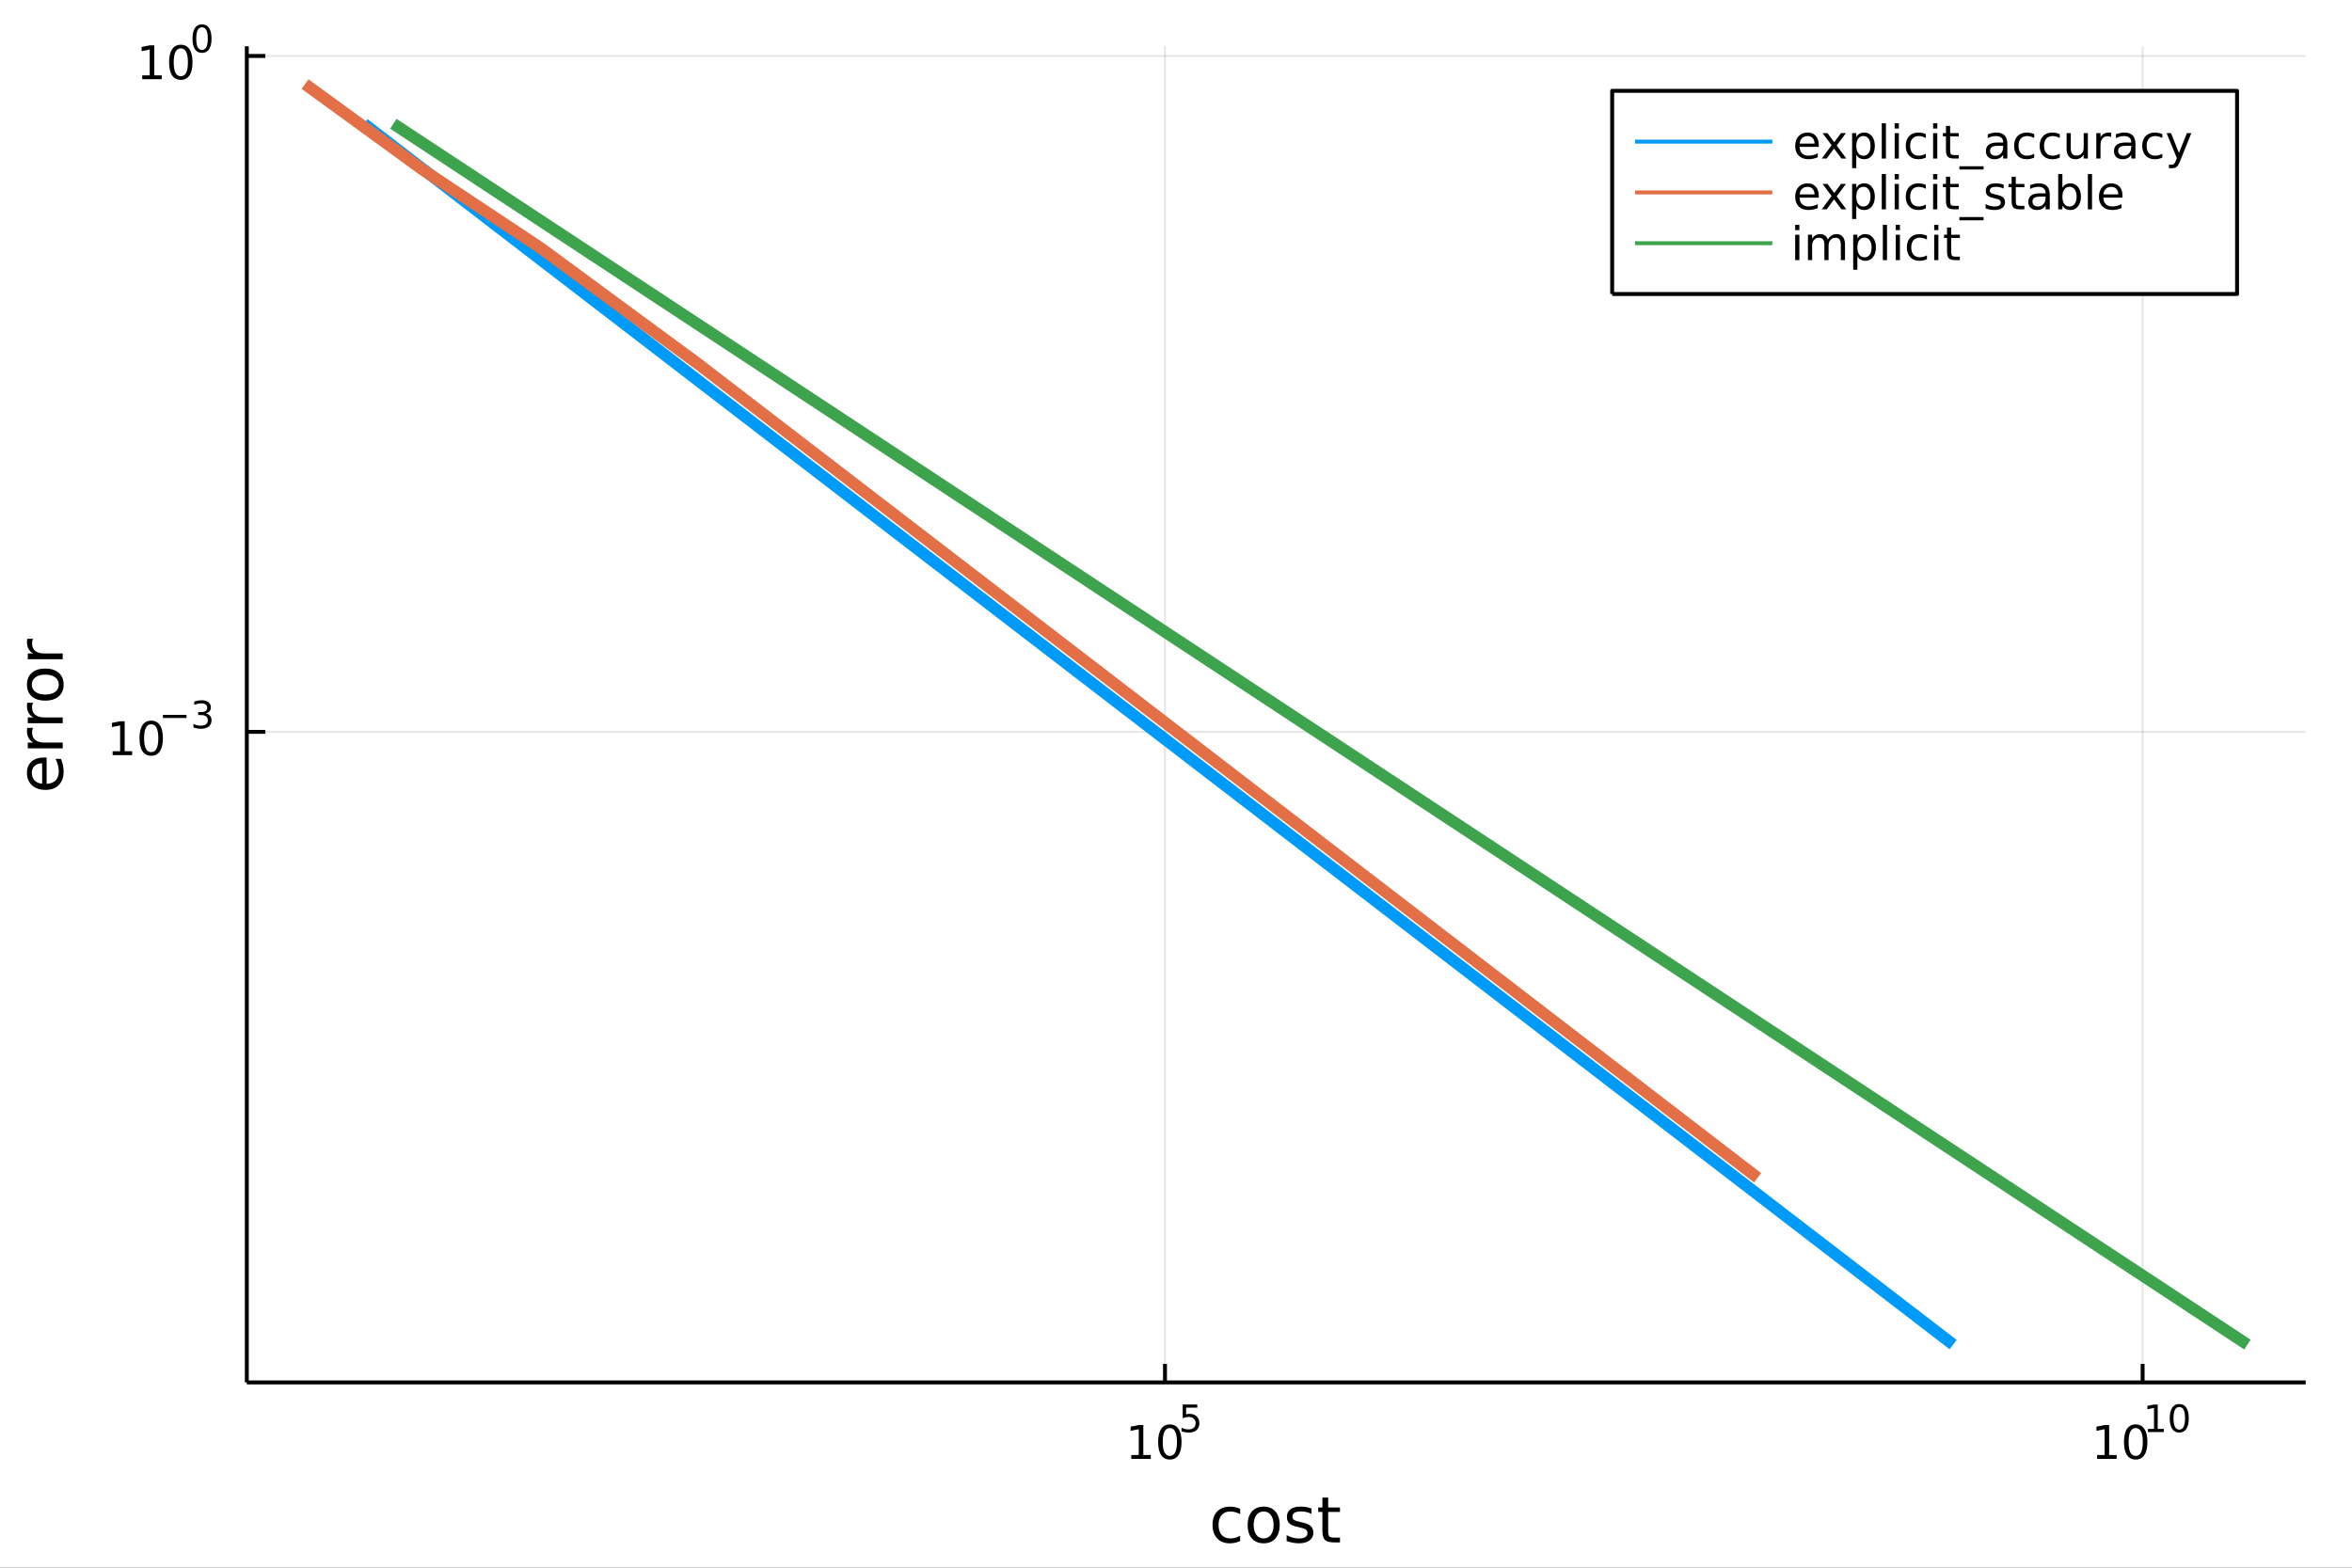 <?xml version="1.0" encoding="utf-8"?>
<svg xmlns="http://www.w3.org/2000/svg" xmlns:xlink="http://www.w3.org/1999/xlink" width="600" height="400" viewBox="0 0 2400 1600">
<rect x="0" y="0" width="2400" height="1600" fill="#333333" stroke="none"/>
<defs>
  <clipPath id="clip780">
    <rect x="0" y="0" width="2400" height="1600"/>
  </clipPath>
</defs>
<path clip-path="url(#clip780)" d="
M0 1600 L2400 1600 L2400 0 L0 0  Z
  " fill="#ffffff" fill-rule="evenodd" fill-opacity="1"/>
<defs>
  <clipPath id="clip781">
    <rect x="480" y="0" width="1681" height="1600"/>
  </clipPath>
</defs>
<path clip-path="url(#clip780)" d="
M251.842 1410.9 L2352.76 1410.9 L2352.76 47.244 L251.842 47.244  Z
  " fill="#ffffff" fill-rule="evenodd" fill-opacity="1"/>
<defs>
  <clipPath id="clip782">
    <rect x="251" y="47" width="2102" height="1365"/>
  </clipPath>
</defs>
<polyline clip-path="url(#clip782)" style="stroke:#000000; stroke-linecap:butt; stroke-linejoin:round; stroke-width:2; stroke-opacity:0.1; fill:none" points="
  1188.76,1410.9 1188.76,47.244 
  "/>
<polyline clip-path="url(#clip782)" style="stroke:#000000; stroke-linecap:butt; stroke-linejoin:round; stroke-width:2; stroke-opacity:0.1; fill:none" points="
  2186.35,1410.9 2186.35,47.244 
  "/>
<polyline clip-path="url(#clip780)" style="stroke:#000000; stroke-linecap:butt; stroke-linejoin:round; stroke-width:4; stroke-opacity:1; fill:none" points="
  251.842,1410.9 2352.76,1410.9 
  "/>
<polyline clip-path="url(#clip780)" style="stroke:#000000; stroke-linecap:butt; stroke-linejoin:round; stroke-width:4; stroke-opacity:1; fill:none" points="
  1188.76,1410.9 1188.76,1392 
  "/>
<polyline clip-path="url(#clip780)" style="stroke:#000000; stroke-linecap:butt; stroke-linejoin:round; stroke-width:4; stroke-opacity:1; fill:none" points="
  2186.35,1410.9 2186.35,1392 
  "/>
<path clip-path="url(#clip780)" d="M1154.37 1485.02 L1162.01 1485.02 L1162.01 1458.66 L1153.7 1460.32 L1153.7 1456.06 L1161.96 1454.4 L1166.64 1454.4 L1166.64 1485.02 L1174.27 1485.02 L1174.27 1488.96 L1154.37 1488.96 L1154.37 1485.02 Z" fill="#000000" fill-rule="evenodd" fill-opacity="1" /><path clip-path="url(#clip780)" d="M1193.72 1457.48 Q1190.11 1457.48 1188.28 1461.04 Q1186.47 1464.58 1186.47 1471.71 Q1186.47 1478.82 1188.28 1482.38 Q1190.11 1485.92 1193.72 1485.92 Q1197.35 1485.92 1199.16 1482.38 Q1200.99 1478.82 1200.99 1471.71 Q1200.99 1464.58 1199.16 1461.04 Q1197.35 1457.48 1193.72 1457.48 M1193.72 1453.77 Q1199.53 1453.77 1202.58 1458.38 Q1205.66 1462.96 1205.66 1471.71 Q1205.66 1480.44 1202.58 1485.04 Q1199.53 1489.63 1193.72 1489.63 Q1187.91 1489.63 1184.83 1485.04 Q1181.77 1480.44 1181.77 1471.71 Q1181.77 1462.96 1184.83 1458.38 Q1187.91 1453.77 1193.72 1453.77 Z" fill="#000000" fill-rule="evenodd" fill-opacity="1" /><path clip-path="url(#clip780)" d="M1206.85 1433.47 L1221.76 1433.47 L1221.76 1436.66 L1210.33 1436.66 L1210.33 1443.55 Q1211.15 1443.27 1211.98 1443.13 Q1212.81 1442.98 1213.64 1442.98 Q1218.34 1442.98 1221.09 1445.56 Q1223.83 1448.14 1223.83 1452.54 Q1223.83 1457.07 1221.01 1459.59 Q1218.19 1462.09 1213.05 1462.09 Q1211.29 1462.09 1209.44 1461.79 Q1207.62 1461.49 1205.66 1460.89 L1205.66 1457.07 Q1207.36 1457.99 1209.16 1458.44 Q1210.97 1458.89 1212.98 1458.89 Q1216.23 1458.89 1218.13 1457.18 Q1220.03 1455.47 1220.03 1452.54 Q1220.03 1449.6 1218.13 1447.89 Q1216.23 1446.18 1212.98 1446.18 Q1211.46 1446.18 1209.93 1446.52 Q1208.43 1446.86 1206.85 1447.57 L1206.85 1433.47 Z" fill="#000000" fill-rule="evenodd" fill-opacity="1" /><path clip-path="url(#clip780)" d="M2139.92 1485.02 L2147.56 1485.02 L2147.56 1458.66 L2139.25 1460.32 L2139.25 1456.06 L2147.51 1454.4 L2152.19 1454.4 L2152.19 1485.02 L2159.83 1485.02 L2159.83 1488.96 L2139.92 1488.96 L2139.92 1485.02 Z" fill="#000000" fill-rule="evenodd" fill-opacity="1" /><path clip-path="url(#clip780)" d="M2179.27 1457.48 Q2175.66 1457.48 2173.83 1461.04 Q2172.03 1464.58 2172.03 1471.71 Q2172.03 1478.82 2173.83 1482.38 Q2175.66 1485.92 2179.27 1485.92 Q2182.91 1485.92 2184.71 1482.38 Q2186.54 1478.82 2186.54 1471.71 Q2186.54 1464.58 2184.71 1461.04 Q2182.91 1457.48 2179.27 1457.48 M2179.27 1453.77 Q2185.08 1453.77 2188.14 1458.38 Q2191.22 1462.96 2191.22 1471.71 Q2191.22 1480.44 2188.14 1485.04 Q2185.08 1489.63 2179.27 1489.63 Q2173.46 1489.63 2170.38 1485.04 Q2167.33 1480.44 2167.33 1471.71 Q2167.33 1462.96 2170.38 1458.38 Q2173.46 1453.77 2179.27 1453.77 Z" fill="#000000" fill-rule="evenodd" fill-opacity="1" /><path clip-path="url(#clip780)" d="M2191.76 1458.35 L2197.97 1458.35 L2197.97 1436.93 L2191.22 1438.28 L2191.22 1434.82 L2197.93 1433.47 L2201.73 1433.47 L2201.73 1458.35 L2207.94 1458.35 L2207.94 1461.55 L2191.76 1461.55 L2191.76 1458.35 Z" fill="#000000" fill-rule="evenodd" fill-opacity="1" /><path clip-path="url(#clip780)" d="M2223.74 1435.97 Q2220.8 1435.97 2219.32 1438.86 Q2217.85 1441.74 2217.85 1447.53 Q2217.85 1453.31 2219.32 1456.2 Q2220.8 1459.08 2223.74 1459.08 Q2226.69 1459.08 2228.16 1456.2 Q2229.64 1453.31 2229.64 1447.53 Q2229.64 1441.74 2228.16 1438.86 Q2226.69 1435.97 2223.74 1435.97 M2223.74 1432.96 Q2228.46 1432.96 2230.94 1436.7 Q2233.44 1440.43 2233.44 1447.53 Q2233.44 1454.62 2230.94 1458.37 Q2228.46 1462.09 2223.74 1462.09 Q2219.02 1462.09 2216.51 1458.37 Q2214.03 1454.62 2214.03 1447.53 Q2214.03 1440.43 2216.51 1436.7 Q2219.02 1432.96 2223.74 1432.96 Z" fill="#000000" fill-rule="evenodd" fill-opacity="1" /><path clip-path="url(#clip780)" d="M1265.46 1539.91 L1265.46 1545.38 Q1262.97 1544.01 1260.46 1543.34 Q1257.98 1542.64 1255.43 1542.64 Q1249.73 1542.64 1246.58 1546.27 Q1243.43 1549.87 1243.43 1556.39 Q1243.43 1562.92 1246.58 1566.55 Q1249.73 1570.14 1255.43 1570.14 Q1257.98 1570.14 1260.46 1569.47 Q1262.97 1568.77 1265.46 1567.41 L1265.46 1572.82 Q1263.01 1573.96 1260.37 1574.54 Q1257.76 1575.11 1254.8 1575.11 Q1246.74 1575.11 1242 1570.05 Q1237.26 1564.99 1237.26 1556.39 Q1237.26 1547.67 1242.03 1542.68 Q1246.84 1537.68 1255.18 1537.68 Q1257.88 1537.68 1260.46 1538.25 Q1263.04 1538.79 1265.46 1539.91 Z" fill="#000000" fill-rule="evenodd" fill-opacity="1" /><path clip-path="url(#clip780)" d="M1289.46 1542.64 Q1284.75 1542.64 1282.01 1546.34 Q1279.27 1550 1279.27 1556.39 Q1279.27 1562.79 1281.98 1566.48 Q1284.71 1570.14 1289.46 1570.14 Q1294.14 1570.14 1296.87 1566.45 Q1299.61 1562.76 1299.61 1556.39 Q1299.61 1550.06 1296.87 1546.37 Q1294.14 1542.64 1289.46 1542.64 M1289.46 1537.68 Q1297.1 1537.68 1301.46 1542.64 Q1305.82 1547.61 1305.82 1556.39 Q1305.82 1565.15 1301.46 1570.14 Q1297.1 1575.11 1289.46 1575.11 Q1281.79 1575.11 1277.43 1570.14 Q1273.1 1565.15 1273.1 1556.39 Q1273.1 1547.61 1277.43 1542.64 Q1281.79 1537.68 1289.46 1537.68 Z" fill="#000000" fill-rule="evenodd" fill-opacity="1" /><path clip-path="url(#clip780)" d="M1338.25 1539.59 L1338.25 1545.13 Q1335.77 1543.85 1333.09 1543.22 Q1330.42 1542.58 1327.56 1542.58 Q1323.19 1542.58 1321 1543.92 Q1318.83 1545.25 1318.83 1547.93 Q1318.83 1549.96 1320.39 1551.14 Q1321.95 1552.29 1326.66 1553.34 L1328.67 1553.78 Q1334.91 1555.12 1337.52 1557.57 Q1340.16 1559.99 1340.16 1564.35 Q1340.16 1569.32 1336.21 1572.21 Q1332.3 1575.11 1325.42 1575.11 Q1322.56 1575.11 1319.44 1574.54 Q1316.35 1573.99 1312.91 1572.88 L1312.91 1566.83 Q1316.16 1568.52 1319.31 1569.38 Q1322.46 1570.21 1325.55 1570.21 Q1329.69 1570.21 1331.92 1568.81 Q1334.14 1567.37 1334.14 1564.8 Q1334.14 1562.41 1332.52 1561.14 Q1330.93 1559.86 1325.49 1558.68 L1323.45 1558.21 Q1318.01 1557.06 1315.59 1554.71 Q1313.17 1552.32 1313.17 1548.18 Q1313.17 1543.15 1316.73 1540.42 Q1320.3 1537.68 1326.85 1537.68 Q1330.1 1537.68 1332.97 1538.16 Q1335.83 1538.63 1338.25 1539.59 Z" fill="#000000" fill-rule="evenodd" fill-opacity="1" /><path clip-path="url(#clip780)" d="M1355.28 1528.42 L1355.28 1538.54 L1367.34 1538.54 L1367.34 1543.09 L1355.28 1543.09 L1355.28 1562.44 Q1355.28 1566.8 1356.46 1568.04 Q1357.66 1569.28 1361.33 1569.28 L1367.34 1569.28 L1367.34 1574.19 L1361.33 1574.19 Q1354.55 1574.19 1351.97 1571.67 Q1349.39 1569.12 1349.39 1562.44 L1349.39 1543.09 L1345.09 1543.09 L1345.09 1538.54 L1349.39 1538.54 L1349.39 1528.42 L1355.28 1528.42 Z" fill="#000000" fill-rule="evenodd" fill-opacity="1" /><polyline clip-path="url(#clip782)" style="stroke:#000000; stroke-linecap:butt; stroke-linejoin:round; stroke-width:2; stroke-opacity:0.1; fill:none" points="
  251.842,746.948 2352.76,746.948 
  "/>
<polyline clip-path="url(#clip782)" style="stroke:#000000; stroke-linecap:butt; stroke-linejoin:round; stroke-width:2; stroke-opacity:0.1; fill:none" points="
  251.842,57.109 2352.76,57.109 
  "/>
<polyline clip-path="url(#clip780)" style="stroke:#000000; stroke-linecap:butt; stroke-linejoin:round; stroke-width:4; stroke-opacity:1; fill:none" points="
  251.842,1410.9 251.842,47.244 
  "/>
<polyline clip-path="url(#clip780)" style="stroke:#000000; stroke-linecap:butt; stroke-linejoin:round; stroke-width:4; stroke-opacity:1; fill:none" points="
  251.842,746.948 270.74,746.948 
  "/>
<polyline clip-path="url(#clip780)" style="stroke:#000000; stroke-linecap:butt; stroke-linejoin:round; stroke-width:4; stroke-opacity:1; fill:none" points="
  251.842,57.109 270.74,57.109 
  "/>
<path clip-path="url(#clip780)" d="M114.931 766.74 L122.57 766.74 L122.57 740.375 L114.26 742.041 L114.26 737.782 L122.524 736.115 L127.2 736.115 L127.2 766.74 L134.839 766.74 L134.839 770.675 L114.931 770.675 L114.931 766.74 Z" fill="#000000" fill-rule="evenodd" fill-opacity="1" /><path clip-path="url(#clip780)" d="M154.283 739.194 Q150.672 739.194 148.843 742.759 Q147.038 746.3 147.038 753.43 Q147.038 760.536 148.843 764.101 Q150.672 767.643 154.283 767.643 Q157.917 767.643 159.723 764.101 Q161.552 760.536 161.552 753.43 Q161.552 746.3 159.723 742.759 Q157.917 739.194 154.283 739.194 M154.283 735.49 Q160.093 735.49 163.149 740.097 Q166.227 744.68 166.227 753.43 Q166.227 762.157 163.149 766.763 Q160.093 771.347 154.283 771.347 Q148.473 771.347 145.394 766.763 Q142.339 762.157 142.339 753.43 Q142.339 744.68 145.394 740.097 Q148.473 735.49 154.283 735.49 Z" fill="#000000" fill-rule="evenodd" fill-opacity="1" /><path clip-path="url(#clip780)" d="M166.227 729.592 L190.339 729.592 L190.339 732.789 L166.227 732.789 L166.227 729.592 Z" fill="#000000" fill-rule="evenodd" fill-opacity="1" /><path clip-path="url(#clip780)" d="M210.05 728.125 Q212.777 728.708 214.3 730.551 Q215.842 732.394 215.842 735.102 Q215.842 739.259 212.984 741.535 Q210.125 743.81 204.859 743.81 Q203.091 743.81 201.21 743.453 Q199.348 743.114 197.354 742.419 L197.354 738.751 Q198.934 739.673 200.815 740.143 Q202.696 740.613 204.746 740.613 Q208.319 740.613 210.181 739.202 Q212.062 737.792 212.062 735.102 Q212.062 732.62 210.313 731.228 Q208.583 729.817 205.479 729.817 L202.207 729.817 L202.207 726.695 L205.63 726.695 Q208.432 726.695 209.918 725.586 Q211.404 724.457 211.404 722.351 Q211.404 720.188 209.861 719.04 Q208.338 717.874 205.479 717.874 Q203.918 717.874 202.132 718.213 Q200.345 718.551 198.201 719.266 L198.201 715.881 Q200.364 715.279 202.244 714.978 Q204.144 714.677 205.818 714.677 Q210.144 714.677 212.664 716.652 Q215.184 718.608 215.184 721.956 Q215.184 724.288 213.849 725.905 Q212.513 727.504 210.05 728.125 Z" fill="#000000" fill-rule="evenodd" fill-opacity="1" /><path clip-path="url(#clip780)" d="M145.137 76.901 L152.776 76.901 L152.776 50.536 L144.465 52.202 L144.465 47.943 L152.729 46.276 L157.405 46.276 L157.405 76.901 L165.044 76.901 L165.044 80.836 L145.137 80.836 L145.137 76.901 Z" fill="#000000" fill-rule="evenodd" fill-opacity="1" /><path clip-path="url(#clip780)" d="M184.488 49.355 Q180.877 49.355 179.049 52.92 Q177.243 56.462 177.243 63.591 Q177.243 70.698 179.049 74.262 Q180.877 77.804 184.488 77.804 Q188.123 77.804 189.928 74.262 Q191.757 70.698 191.757 63.591 Q191.757 56.462 189.928 52.92 Q188.123 49.355 184.488 49.355 M184.488 45.651 Q190.299 45.651 193.354 50.258 Q196.433 54.841 196.433 63.591 Q196.433 72.318 193.354 76.924 Q190.299 81.508 184.488 81.508 Q178.678 81.508 175.6 76.924 Q172.544 72.318 172.544 63.591 Q172.544 54.841 175.6 50.258 Q178.678 45.651 184.488 45.651 Z" fill="#000000" fill-rule="evenodd" fill-opacity="1" /><path clip-path="url(#clip780)" d="M206.138 27.848 Q203.204 27.848 201.718 30.744 Q200.251 33.621 200.251 39.414 Q200.251 45.188 201.718 48.085 Q203.204 50.962 206.138 50.962 Q209.09 50.962 210.557 48.085 Q212.043 45.188 212.043 39.414 Q212.043 33.621 210.557 30.744 Q209.09 27.848 206.138 27.848 M206.138 24.838 Q210.858 24.838 213.341 28.581 Q215.842 32.305 215.842 39.414 Q215.842 46.505 213.341 50.248 Q210.858 53.971 206.138 53.971 Q201.417 53.971 198.915 50.248 Q196.433 46.505 196.433 39.414 Q196.433 32.305 198.915 28.581 Q201.417 24.838 206.138 24.838 Z" fill="#000000" fill-rule="evenodd" fill-opacity="1" /><path clip-path="url(#clip780)" d="M44.716 773.137 L47.581 773.137 L47.581 800.064 Q53.628 799.682 56.811 796.435 Q59.962 793.157 59.962 787.332 Q59.962 783.959 59.134 780.808 Q58.307 777.625 56.652 774.506 L62.19 774.506 Q63.527 777.657 64.227 780.967 Q64.927 784.277 64.927 787.683 Q64.927 796.213 59.962 801.21 Q54.997 806.175 46.53 806.175 Q37.777 806.175 32.653 801.464 Q27.497 796.722 27.497 788.701 Q27.497 781.508 32.144 777.338 Q36.759 773.137 44.716 773.137 M42.997 778.993 Q38.191 779.057 35.327 781.699 Q32.462 784.309 32.462 788.637 Q32.462 793.539 35.231 796.499 Q38 799.427 43.029 799.873 L42.997 778.993 Z" fill="#000000" fill-rule="evenodd" fill-opacity="1" /><path clip-path="url(#clip780)" d="M33.831 742.868 Q33.258 743.855 33.003 745.032 Q32.717 746.178 32.717 747.579 Q32.717 752.544 35.963 755.218 Q39.178 757.859 45.225 757.859 L64.004 757.859 L64.004 763.748 L28.356 763.748 L28.356 757.859 L33.894 757.859 Q30.648 756.013 29.088 753.053 Q27.497 750.093 27.497 745.86 Q27.497 745.255 27.592 744.523 Q27.656 743.791 27.815 742.9 L33.831 742.868 Z" fill="#000000" fill-rule="evenodd" fill-opacity="1" /><path clip-path="url(#clip780)" d="M33.831 717.214 Q33.258 718.201 33.003 719.379 Q32.717 720.524 32.717 721.925 Q32.717 726.89 35.963 729.564 Q39.178 732.205 45.225 732.205 L64.004 732.205 L64.004 738.094 L28.356 738.094 L28.356 732.205 L33.894 732.205 Q30.648 730.359 29.088 727.399 Q27.497 724.439 27.497 720.206 Q27.497 719.601 27.592 718.869 Q27.656 718.137 27.815 717.246 L33.831 717.214 Z" fill="#000000" fill-rule="evenodd" fill-opacity="1" /><path clip-path="url(#clip780)" d="M32.462 698.69 Q32.462 703.401 36.154 706.138 Q39.815 708.875 46.212 708.875 Q52.609 708.875 56.302 706.17 Q59.962 703.432 59.962 698.69 Q59.962 694.011 56.27 691.274 Q52.578 688.537 46.212 688.537 Q39.878 688.537 36.186 691.274 Q32.462 694.011 32.462 698.69 M27.497 698.69 Q27.497 691.051 32.462 686.691 Q37.427 682.33 46.212 682.33 Q54.965 682.33 59.962 686.691 Q64.927 691.051 64.927 698.69 Q64.927 706.361 59.962 710.721 Q54.965 715.05 46.212 715.05 Q37.427 715.05 32.462 710.721 Q27.497 706.361 27.497 698.69 Z" fill="#000000" fill-rule="evenodd" fill-opacity="1" /><path clip-path="url(#clip780)" d="M33.831 651.966 Q33.258 652.952 33.003 654.13 Q32.717 655.276 32.717 656.676 Q32.717 661.642 35.963 664.315 Q39.178 666.957 45.225 666.957 L64.004 666.957 L64.004 672.845 L28.356 672.845 L28.356 666.957 L33.894 666.957 Q30.648 665.111 29.088 662.151 Q27.497 659.191 27.497 654.958 Q27.497 654.353 27.592 653.621 Q27.656 652.889 27.815 651.998 L33.831 651.966 Z" fill="#000000" fill-rule="evenodd" fill-opacity="1" /><polyline clip-path="url(#clip782)" style="stroke:#009af9; stroke-linecap:butt; stroke-linejoin:round; stroke-width:12; stroke-opacity:1; fill:none" points="
  371.363,126.33 551.544,264.771 731.725,403.212 911.906,541.654 1092.09,680.095 1272.27,818.537 1452.45,956.978 1632.63,1095.42 1812.81,1233.86 1992.99,1372.3 
  
  "/>
<polyline clip-path="url(#clip782)" style="stroke:#e26f46; stroke-linecap:butt; stroke-linejoin:round; stroke-width:12; stroke-opacity:1; fill:none" points="
  311.302,85.838 431.423,173.266 551.544,253.009 712.39,371.41 892.571,509.852 1072.75,648.293 1252.93,786.735 1433.12,925.176 1613.3,1063.62 1793.48,1202.06 
  
  "/>
<polyline clip-path="url(#clip782)" style="stroke:#3da44d; stroke-linecap:butt; stroke-linejoin:round; stroke-width:12; stroke-opacity:1; fill:none" points="
  401.393,126.33 611.604,264.771 821.816,403.212 1032.03,541.654 1242.24,680.095 1452.45,818.537 1662.66,956.978 1872.87,1095.42 2083.08,1233.86 2293.3,1372.3 
  
  "/>
<path clip-path="url(#clip780)" d="
M1645.08 300.059 L2282.73 300.059 L2282.73 92.699 L1645.08 92.699  Z
  " fill="#ffffff" fill-rule="evenodd" fill-opacity="1"/>
<polyline clip-path="url(#clip780)" style="stroke:#000000; stroke-linecap:butt; stroke-linejoin:round; stroke-width:4; stroke-opacity:1; fill:none" points="
  1645.08,300.059 2282.73,300.059 2282.73,92.699 1645.08,92.699 1645.08,300.059 
  "/>
<polyline clip-path="url(#clip780)" style="stroke:#009af9; stroke-linecap:butt; stroke-linejoin:round; stroke-width:4; stroke-opacity:1; fill:none" points="
  1668.42,144.539 1808.48,144.539 
  "/>
<path clip-path="url(#clip780)" d="M1855.86 147.791 L1855.86 149.875 L1836.27 149.875 Q1836.55 154.273 1838.91 156.588 Q1841.3 158.879 1845.53 158.879 Q1847.99 158.879 1850.28 158.278 Q1852.59 157.676 1854.86 156.472 L1854.86 160.5 Q1852.57 161.472 1850.16 161.981 Q1847.75 162.49 1845.28 162.49 Q1839.07 162.49 1835.44 158.879 Q1831.83 155.268 1831.83 149.111 Q1831.83 142.745 1835.25 139.018 Q1838.7 135.268 1844.54 135.268 Q1849.77 135.268 1852.8 138.648 Q1855.86 142.004 1855.86 147.791 M1851.6 146.541 Q1851.55 143.046 1849.63 140.963 Q1847.73 138.879 1844.58 138.879 Q1841.02 138.879 1838.86 140.893 Q1836.74 142.907 1836.41 146.565 L1851.6 146.541 Z" fill="#000000" fill-rule="evenodd" fill-opacity="1" /><path clip-path="url(#clip780)" d="M1883.56 135.893 L1874.19 148.509 L1884.05 161.819 L1879.03 161.819 L1871.48 151.634 L1863.93 161.819 L1858.91 161.819 L1868.98 148.254 L1859.77 135.893 L1864.79 135.893 L1871.67 145.129 L1878.54 135.893 L1883.56 135.893 Z" fill="#000000" fill-rule="evenodd" fill-opacity="1" /><path clip-path="url(#clip780)" d="M1894.19 157.93 L1894.19 171.68 L1889.91 171.68 L1889.91 135.893 L1894.19 135.893 L1894.19 139.829 Q1895.53 137.514 1897.57 136.403 Q1899.63 135.268 1902.48 135.268 Q1907.2 135.268 1910.14 139.018 Q1913.1 142.768 1913.1 148.879 Q1913.1 154.991 1910.14 158.74 Q1907.2 162.49 1902.48 162.49 Q1899.63 162.49 1897.57 161.379 Q1895.53 160.245 1894.19 157.93 M1908.68 148.879 Q1908.68 144.18 1906.73 141.518 Q1904.81 138.833 1901.43 138.833 Q1898.05 138.833 1896.11 141.518 Q1894.19 144.18 1894.19 148.879 Q1894.19 153.578 1896.11 156.264 Q1898.05 158.926 1901.43 158.926 Q1904.81 158.926 1906.73 156.264 Q1908.68 153.578 1908.68 148.879 Z" fill="#000000" fill-rule="evenodd" fill-opacity="1" /><path clip-path="url(#clip780)" d="M1920.16 125.801 L1924.42 125.801 L1924.42 161.819 L1920.16 161.819 L1920.16 125.801 Z" fill="#000000" fill-rule="evenodd" fill-opacity="1" /><path clip-path="url(#clip780)" d="M1933.33 135.893 L1937.59 135.893 L1937.59 161.819 L1933.33 161.819 L1933.33 135.893 M1933.33 125.801 L1937.59 125.801 L1937.59 131.194 L1933.33 131.194 L1933.33 125.801 Z" fill="#000000" fill-rule="evenodd" fill-opacity="1" /><path clip-path="url(#clip780)" d="M1965.16 136.889 L1965.16 140.87 Q1963.35 139.875 1961.53 139.389 Q1959.72 138.879 1957.87 138.879 Q1953.73 138.879 1951.43 141.518 Q1949.14 144.134 1949.14 148.879 Q1949.14 153.625 1951.43 156.264 Q1953.73 158.879 1957.87 158.879 Q1959.72 158.879 1961.53 158.393 Q1963.35 157.884 1965.16 156.889 L1965.16 160.824 Q1963.38 161.657 1961.46 162.074 Q1959.56 162.49 1957.41 162.49 Q1951.55 162.49 1948.1 158.81 Q1944.65 155.129 1944.65 148.879 Q1944.65 142.537 1948.12 138.903 Q1951.62 135.268 1957.68 135.268 Q1959.65 135.268 1961.53 135.685 Q1963.4 136.079 1965.16 136.889 Z" fill="#000000" fill-rule="evenodd" fill-opacity="1" /><path clip-path="url(#clip780)" d="M1972.57 135.893 L1976.83 135.893 L1976.83 161.819 L1972.57 161.819 L1972.57 135.893 M1972.57 125.801 L1976.83 125.801 L1976.83 131.194 L1972.57 131.194 L1972.57 125.801 Z" fill="#000000" fill-rule="evenodd" fill-opacity="1" /><path clip-path="url(#clip780)" d="M1989.95 128.532 L1989.95 135.893 L1998.72 135.893 L1998.72 139.204 L1989.95 139.204 L1989.95 153.278 Q1989.95 156.449 1990.81 157.352 Q1991.69 158.254 1994.35 158.254 L1998.72 158.254 L1998.72 161.819 L1994.35 161.819 Q1989.42 161.819 1987.54 159.99 Q1985.67 158.139 1985.67 153.278 L1985.67 139.204 L1982.54 139.204 L1982.54 135.893 L1985.67 135.893 L1985.67 128.532 L1989.95 128.532 Z" fill="#000000" fill-rule="evenodd" fill-opacity="1" /><path clip-path="url(#clip780)" d="M2024.03 169.69 L2024.03 173 L1999.4 173 L1999.4 169.69 L2024.03 169.69 Z" fill="#000000" fill-rule="evenodd" fill-opacity="1" /><path clip-path="url(#clip780)" d="M2039.81 148.787 Q2034.65 148.787 2032.66 149.967 Q2030.67 151.148 2030.67 153.995 Q2030.67 156.264 2032.15 157.606 Q2033.66 158.926 2036.22 158.926 Q2039.77 158.926 2041.9 156.426 Q2044.05 153.903 2044.05 149.736 L2044.05 148.787 L2039.81 148.787 M2048.31 147.028 L2048.31 161.819 L2044.05 161.819 L2044.05 157.884 Q2042.59 160.245 2040.41 161.379 Q2038.24 162.49 2035.09 162.49 Q2031.11 162.49 2028.75 160.268 Q2026.41 158.023 2026.41 154.273 Q2026.41 149.898 2029.33 147.676 Q2032.27 145.454 2038.08 145.454 L2044.05 145.454 L2044.05 145.037 Q2044.05 142.097 2042.1 140.5 Q2040.18 138.879 2036.69 138.879 Q2034.47 138.879 2032.36 139.412 Q2030.25 139.944 2028.31 141.009 L2028.31 137.074 Q2030.65 136.171 2032.85 135.731 Q2035.04 135.268 2037.13 135.268 Q2042.75 135.268 2045.53 138.185 Q2048.31 141.102 2048.31 147.028 Z" fill="#000000" fill-rule="evenodd" fill-opacity="1" /><path clip-path="url(#clip780)" d="M2075.74 136.889 L2075.74 140.87 Q2073.93 139.875 2072.1 139.389 Q2070.3 138.879 2068.45 138.879 Q2064.3 138.879 2062.01 141.518 Q2059.72 144.134 2059.72 148.879 Q2059.72 153.625 2062.01 156.264 Q2064.3 158.879 2068.45 158.879 Q2070.3 158.879 2072.1 158.393 Q2073.93 157.884 2075.74 156.889 L2075.74 160.824 Q2073.96 161.657 2072.03 162.074 Q2070.14 162.49 2067.98 162.49 Q2062.13 162.49 2058.68 158.81 Q2055.23 155.129 2055.23 148.879 Q2055.23 142.537 2058.7 138.903 Q2062.2 135.268 2068.26 135.268 Q2070.23 135.268 2072.1 135.685 Q2073.98 136.079 2075.74 136.889 Z" fill="#000000" fill-rule="evenodd" fill-opacity="1" /><path clip-path="url(#clip780)" d="M2101.8 136.889 L2101.8 140.87 Q2100 139.875 2098.17 139.389 Q2096.36 138.879 2094.51 138.879 Q2090.37 138.879 2088.08 141.518 Q2085.78 144.134 2085.78 148.879 Q2085.78 153.625 2088.08 156.264 Q2090.37 158.879 2094.51 158.879 Q2096.36 158.879 2098.17 158.393 Q2100 157.884 2101.8 156.889 L2101.8 160.824 Q2100.02 161.657 2098.1 162.074 Q2096.2 162.49 2094.05 162.49 Q2088.19 162.49 2084.74 158.81 Q2081.29 155.129 2081.29 148.879 Q2081.29 142.537 2084.77 138.903 Q2088.26 135.268 2094.33 135.268 Q2096.29 135.268 2098.17 135.685 Q2100.04 136.079 2101.8 136.889 Z" fill="#000000" fill-rule="evenodd" fill-opacity="1" /><path clip-path="url(#clip780)" d="M2108.77 151.588 L2108.77 135.893 L2113.03 135.893 L2113.03 151.426 Q2113.03 155.106 2114.47 156.958 Q2115.9 158.787 2118.77 158.787 Q2122.22 158.787 2124.21 156.588 Q2126.22 154.389 2126.22 150.592 L2126.22 135.893 L2130.48 135.893 L2130.48 161.819 L2126.22 161.819 L2126.22 157.838 Q2124.67 160.199 2122.61 161.356 Q2120.58 162.49 2117.87 162.49 Q2113.4 162.49 2111.09 159.713 Q2108.77 156.935 2108.77 151.588 M2119.49 135.268 L2119.49 135.268 Z" fill="#000000" fill-rule="evenodd" fill-opacity="1" /><path clip-path="url(#clip780)" d="M2154.28 139.875 Q2153.56 139.458 2152.71 139.273 Q2151.87 139.065 2150.85 139.065 Q2147.24 139.065 2145.3 141.426 Q2143.38 143.764 2143.38 148.162 L2143.38 161.819 L2139.09 161.819 L2139.09 135.893 L2143.38 135.893 L2143.38 139.921 Q2144.72 137.56 2146.87 136.426 Q2149.03 135.268 2152.1 135.268 Q2152.54 135.268 2153.08 135.338 Q2153.61 135.384 2154.26 135.5 L2154.28 139.875 Z" fill="#000000" fill-rule="evenodd" fill-opacity="1" /><path clip-path="url(#clip780)" d="M2170.53 148.787 Q2165.37 148.787 2163.38 149.967 Q2161.39 151.148 2161.39 153.995 Q2161.39 156.264 2162.87 157.606 Q2164.37 158.926 2166.94 158.926 Q2170.48 158.926 2172.61 156.426 Q2174.77 153.903 2174.77 149.736 L2174.77 148.787 L2170.53 148.787 M2179.02 147.028 L2179.02 161.819 L2174.77 161.819 L2174.77 157.884 Q2173.31 160.245 2171.13 161.379 Q2168.96 162.49 2165.81 162.49 Q2161.83 162.49 2159.46 160.268 Q2157.13 158.023 2157.13 154.273 Q2157.13 149.898 2160.04 147.676 Q2162.98 145.454 2168.79 145.454 L2174.77 145.454 L2174.77 145.037 Q2174.77 142.097 2172.82 140.5 Q2170.9 138.879 2167.4 138.879 Q2165.18 138.879 2163.08 139.412 Q2160.97 139.944 2159.03 141.009 L2159.03 137.074 Q2161.36 136.171 2163.56 135.731 Q2165.76 135.268 2167.84 135.268 Q2173.47 135.268 2176.25 138.185 Q2179.02 141.102 2179.02 147.028 Z" fill="#000000" fill-rule="evenodd" fill-opacity="1" /><path clip-path="url(#clip780)" d="M2206.46 136.889 L2206.46 140.87 Q2204.65 139.875 2202.82 139.389 Q2201.02 138.879 2199.16 138.879 Q2195.02 138.879 2192.73 141.518 Q2190.44 144.134 2190.44 148.879 Q2190.44 153.625 2192.73 156.264 Q2195.02 158.879 2199.16 158.879 Q2201.02 158.879 2202.82 158.393 Q2204.65 157.884 2206.46 156.889 L2206.46 160.824 Q2204.67 161.657 2202.75 162.074 Q2200.85 162.49 2198.7 162.49 Q2192.84 162.49 2189.4 158.81 Q2185.95 155.129 2185.95 148.879 Q2185.95 142.537 2189.42 138.903 Q2192.91 135.268 2198.98 135.268 Q2200.95 135.268 2202.82 135.685 Q2204.7 136.079 2206.46 136.889 Z" fill="#000000" fill-rule="evenodd" fill-opacity="1" /><path clip-path="url(#clip780)" d="M2224.65 164.227 Q2222.84 168.856 2221.13 170.268 Q2219.42 171.68 2216.55 171.68 L2213.15 171.68 L2213.15 168.115 L2215.65 168.115 Q2217.4 168.115 2218.38 167.282 Q2219.35 166.449 2220.53 163.347 L2221.29 161.403 L2210.81 135.893 L2215.32 135.893 L2223.42 156.171 L2231.52 135.893 L2236.04 135.893 L2224.65 164.227 Z" fill="#000000" fill-rule="evenodd" fill-opacity="1" /><polyline clip-path="url(#clip780)" style="stroke:#e26f46; stroke-linecap:butt; stroke-linejoin:round; stroke-width:4; stroke-opacity:1; fill:none" points="
  1668.42,196.379 1808.48,196.379 
  "/>
<path clip-path="url(#clip780)" d="M1855.86 199.631 L1855.86 201.715 L1836.27 201.715 Q1836.55 206.113 1838.91 208.428 Q1841.3 210.719 1845.53 210.719 Q1847.99 210.719 1850.28 210.118 Q1852.59 209.516 1854.86 208.312 L1854.86 212.34 Q1852.57 213.312 1850.16 213.821 Q1847.75 214.33 1845.28 214.33 Q1839.07 214.33 1835.44 210.719 Q1831.83 207.108 1831.83 200.951 Q1831.83 194.585 1835.25 190.858 Q1838.7 187.108 1844.54 187.108 Q1849.77 187.108 1852.8 190.488 Q1855.86 193.844 1855.86 199.631 M1851.6 198.381 Q1851.55 194.886 1849.63 192.803 Q1847.73 190.719 1844.58 190.719 Q1841.02 190.719 1838.86 192.733 Q1836.74 194.747 1836.41 198.405 L1851.6 198.381 Z" fill="#000000" fill-rule="evenodd" fill-opacity="1" /><path clip-path="url(#clip780)" d="M1883.56 187.733 L1874.19 200.349 L1884.05 213.659 L1879.03 213.659 L1871.48 203.474 L1863.93 213.659 L1858.91 213.659 L1868.98 200.094 L1859.77 187.733 L1864.79 187.733 L1871.67 196.969 L1878.54 187.733 L1883.56 187.733 Z" fill="#000000" fill-rule="evenodd" fill-opacity="1" /><path clip-path="url(#clip780)" d="M1894.19 209.77 L1894.19 223.52 L1889.91 223.52 L1889.91 187.733 L1894.19 187.733 L1894.19 191.669 Q1895.53 189.354 1897.57 188.243 Q1899.63 187.108 1902.48 187.108 Q1907.2 187.108 1910.14 190.858 Q1913.1 194.608 1913.1 200.719 Q1913.1 206.831 1910.14 210.58 Q1907.2 214.33 1902.48 214.33 Q1899.63 214.33 1897.57 213.219 Q1895.53 212.085 1894.19 209.77 M1908.68 200.719 Q1908.68 196.02 1906.73 193.358 Q1904.81 190.673 1901.43 190.673 Q1898.05 190.673 1896.11 193.358 Q1894.19 196.02 1894.19 200.719 Q1894.19 205.418 1896.11 208.104 Q1898.05 210.766 1901.43 210.766 Q1904.81 210.766 1906.73 208.104 Q1908.68 205.418 1908.68 200.719 Z" fill="#000000" fill-rule="evenodd" fill-opacity="1" /><path clip-path="url(#clip780)" d="M1920.16 177.641 L1924.42 177.641 L1924.42 213.659 L1920.16 213.659 L1920.16 177.641 Z" fill="#000000" fill-rule="evenodd" fill-opacity="1" /><path clip-path="url(#clip780)" d="M1933.33 187.733 L1937.59 187.733 L1937.59 213.659 L1933.33 213.659 L1933.33 187.733 M1933.33 177.641 L1937.59 177.641 L1937.59 183.034 L1933.33 183.034 L1933.33 177.641 Z" fill="#000000" fill-rule="evenodd" fill-opacity="1" /><path clip-path="url(#clip780)" d="M1965.16 188.729 L1965.16 192.71 Q1963.35 191.715 1961.53 191.229 Q1959.72 190.719 1957.87 190.719 Q1953.73 190.719 1951.43 193.358 Q1949.14 195.974 1949.14 200.719 Q1949.14 205.465 1951.43 208.104 Q1953.73 210.719 1957.87 210.719 Q1959.72 210.719 1961.53 210.233 Q1963.35 209.724 1965.16 208.729 L1965.16 212.664 Q1963.38 213.497 1961.46 213.914 Q1959.56 214.33 1957.41 214.33 Q1951.55 214.33 1948.1 210.65 Q1944.65 206.969 1944.65 200.719 Q1944.65 194.377 1948.12 190.743 Q1951.62 187.108 1957.68 187.108 Q1959.65 187.108 1961.53 187.525 Q1963.4 187.919 1965.16 188.729 Z" fill="#000000" fill-rule="evenodd" fill-opacity="1" /><path clip-path="url(#clip780)" d="M1972.57 187.733 L1976.83 187.733 L1976.83 213.659 L1972.57 213.659 L1972.57 187.733 M1972.57 177.641 L1976.83 177.641 L1976.83 183.034 L1972.57 183.034 L1972.57 177.641 Z" fill="#000000" fill-rule="evenodd" fill-opacity="1" /><path clip-path="url(#clip780)" d="M1989.95 180.372 L1989.95 187.733 L1998.72 187.733 L1998.72 191.044 L1989.95 191.044 L1989.95 205.118 Q1989.95 208.289 1990.81 209.192 Q1991.69 210.094 1994.35 210.094 L1998.72 210.094 L1998.72 213.659 L1994.35 213.659 Q1989.42 213.659 1987.54 211.83 Q1985.67 209.979 1985.67 205.118 L1985.67 191.044 L1982.54 191.044 L1982.54 187.733 L1985.67 187.733 L1985.67 180.372 L1989.95 180.372 Z" fill="#000000" fill-rule="evenodd" fill-opacity="1" /><path clip-path="url(#clip780)" d="M2024.03 221.53 L2024.03 224.84 L1999.4 224.84 L1999.4 221.53 L2024.03 221.53 Z" fill="#000000" fill-rule="evenodd" fill-opacity="1" /><path clip-path="url(#clip780)" d="M2044.56 188.497 L2044.56 192.525 Q2042.75 191.599 2040.81 191.136 Q2038.86 190.673 2036.78 190.673 Q2033.61 190.673 2032.01 191.645 Q2030.44 192.618 2030.44 194.562 Q2030.44 196.044 2031.57 196.9 Q2032.71 197.733 2036.13 198.497 L2037.59 198.821 Q2042.13 199.794 2044.03 201.576 Q2045.95 203.335 2045.95 206.506 Q2045.95 210.118 2043.08 212.224 Q2040.23 214.33 2035.23 214.33 Q2033.15 214.33 2030.88 213.914 Q2028.63 213.52 2026.13 212.71 L2026.13 208.312 Q2028.49 209.539 2030.78 210.164 Q2033.08 210.766 2035.32 210.766 Q2038.33 210.766 2039.95 209.747 Q2041.57 208.706 2041.57 206.831 Q2041.57 205.094 2040.39 204.168 Q2039.23 203.243 2035.28 202.386 L2033.79 202.039 Q2029.84 201.206 2028.08 199.493 Q2026.32 197.756 2026.32 194.747 Q2026.32 191.09 2028.91 189.099 Q2031.5 187.108 2036.27 187.108 Q2038.63 187.108 2040.72 187.456 Q2042.8 187.803 2044.56 188.497 Z" fill="#000000" fill-rule="evenodd" fill-opacity="1" /><path clip-path="url(#clip780)" d="M2056.94 180.372 L2056.94 187.733 L2065.72 187.733 L2065.72 191.044 L2056.94 191.044 L2056.94 205.118 Q2056.94 208.289 2057.8 209.192 Q2058.68 210.094 2061.34 210.094 L2065.72 210.094 L2065.72 213.659 L2061.34 213.659 Q2056.41 213.659 2054.53 211.83 Q2052.66 209.979 2052.66 205.118 L2052.66 191.044 L2049.53 191.044 L2049.53 187.733 L2052.66 187.733 L2052.66 180.372 L2056.94 180.372 Z" fill="#000000" fill-rule="evenodd" fill-opacity="1" /><path clip-path="url(#clip780)" d="M2083.1 200.627 Q2077.94 200.627 2075.95 201.807 Q2073.96 202.988 2073.96 205.835 Q2073.96 208.104 2075.44 209.446 Q2076.94 210.766 2079.51 210.766 Q2083.05 210.766 2085.18 208.266 Q2087.34 205.743 2087.34 201.576 L2087.34 200.627 L2083.1 200.627 M2091.59 198.868 L2091.59 213.659 L2087.34 213.659 L2087.34 209.724 Q2085.88 212.085 2083.7 213.219 Q2081.53 214.33 2078.38 214.33 Q2074.4 214.33 2072.03 212.108 Q2069.7 209.863 2069.7 206.113 Q2069.7 201.738 2072.61 199.516 Q2075.55 197.294 2081.36 197.294 L2087.34 197.294 L2087.34 196.877 Q2087.34 193.937 2085.39 192.34 Q2083.47 190.719 2079.97 190.719 Q2077.75 190.719 2075.65 191.252 Q2073.54 191.784 2071.59 192.849 L2071.59 188.914 Q2073.93 188.011 2076.13 187.571 Q2078.33 187.108 2080.41 187.108 Q2086.04 187.108 2088.82 190.025 Q2091.59 192.942 2091.59 198.868 Z" fill="#000000" fill-rule="evenodd" fill-opacity="1" /><path clip-path="url(#clip780)" d="M2118.98 200.719 Q2118.98 196.02 2117.03 193.358 Q2115.11 190.673 2111.73 190.673 Q2108.35 190.673 2106.41 193.358 Q2104.49 196.02 2104.49 200.719 Q2104.49 205.418 2106.41 208.104 Q2108.35 210.766 2111.73 210.766 Q2115.11 210.766 2117.03 208.104 Q2118.98 205.418 2118.98 200.719 M2104.49 191.669 Q2105.83 189.354 2107.87 188.243 Q2109.93 187.108 2112.78 187.108 Q2117.5 187.108 2120.44 190.858 Q2123.4 194.608 2123.4 200.719 Q2123.4 206.831 2120.44 210.58 Q2117.5 214.33 2112.78 214.33 Q2109.93 214.33 2107.87 213.219 Q2105.83 212.085 2104.49 209.77 L2104.49 213.659 L2100.21 213.659 L2100.21 177.641 L2104.49 177.641 L2104.49 191.669 Z" fill="#000000" fill-rule="evenodd" fill-opacity="1" /><path clip-path="url(#clip780)" d="M2130.46 177.641 L2134.72 177.641 L2134.72 213.659 L2130.46 213.659 L2130.46 177.641 Z" fill="#000000" fill-rule="evenodd" fill-opacity="1" /><path clip-path="url(#clip780)" d="M2165.81 199.631 L2165.81 201.715 L2146.22 201.715 Q2146.5 206.113 2148.86 208.428 Q2151.25 210.719 2155.48 210.719 Q2157.94 210.719 2160.23 210.118 Q2162.54 209.516 2164.81 208.312 L2164.81 212.34 Q2162.52 213.312 2160.11 213.821 Q2157.71 214.33 2155.23 214.33 Q2149.03 214.33 2145.39 210.719 Q2141.78 207.108 2141.78 200.951 Q2141.78 194.585 2145.21 190.858 Q2148.65 187.108 2154.49 187.108 Q2159.72 187.108 2162.75 190.488 Q2165.81 193.844 2165.81 199.631 M2161.55 198.381 Q2161.5 194.886 2159.58 192.803 Q2157.68 190.719 2154.53 190.719 Q2150.97 190.719 2148.82 192.733 Q2146.69 194.747 2146.36 198.405 L2161.55 198.381 Z" fill="#000000" fill-rule="evenodd" fill-opacity="1" /><polyline clip-path="url(#clip780)" style="stroke:#3da44d; stroke-linecap:butt; stroke-linejoin:round; stroke-width:4; stroke-opacity:1; fill:none" points="
  1668.42,248.219 1808.48,248.219 
  "/>
<path clip-path="url(#clip780)" d="M1831.83 239.573 L1836.09 239.573 L1836.09 265.499 L1831.83 265.499 L1831.83 239.573 M1831.83 229.481 L1836.09 229.481 L1836.09 234.874 L1831.83 234.874 L1831.83 229.481 Z" fill="#000000" fill-rule="evenodd" fill-opacity="1" /><path clip-path="url(#clip780)" d="M1865.18 244.55 Q1866.78 241.68 1869 240.314 Q1871.23 238.948 1874.23 238.948 Q1878.29 238.948 1880.48 241.796 Q1882.68 244.62 1882.68 249.851 L1882.68 265.499 L1878.4 265.499 L1878.4 249.99 Q1878.4 246.263 1877.08 244.458 Q1875.76 242.652 1873.05 242.652 Q1869.74 242.652 1867.82 244.851 Q1865.9 247.05 1865.9 250.846 L1865.9 265.499 L1861.62 265.499 L1861.62 249.99 Q1861.62 246.24 1860.3 244.458 Q1858.98 242.652 1856.23 242.652 Q1852.96 242.652 1851.04 244.874 Q1849.12 247.073 1849.12 250.846 L1849.12 265.499 L1844.84 265.499 L1844.84 239.573 L1849.12 239.573 L1849.12 243.601 Q1850.58 241.217 1852.61 240.083 Q1854.65 238.948 1857.45 238.948 Q1860.28 238.948 1862.24 240.384 Q1864.23 241.819 1865.18 244.55 Z" fill="#000000" fill-rule="evenodd" fill-opacity="1" /><path clip-path="url(#clip780)" d="M1895.3 261.61 L1895.3 275.36 L1891.02 275.36 L1891.02 239.573 L1895.3 239.573 L1895.3 243.509 Q1896.64 241.194 1898.68 240.083 Q1900.74 238.948 1903.59 238.948 Q1908.31 238.948 1911.25 242.698 Q1914.21 246.448 1914.21 252.559 Q1914.21 258.671 1911.25 262.42 Q1908.31 266.17 1903.59 266.17 Q1900.74 266.17 1898.68 265.059 Q1896.64 263.925 1895.3 261.61 M1909.79 252.559 Q1909.79 247.86 1907.85 245.198 Q1905.92 242.513 1902.54 242.513 Q1899.17 242.513 1897.22 245.198 Q1895.3 247.86 1895.3 252.559 Q1895.3 257.258 1897.22 259.944 Q1899.17 262.606 1902.54 262.606 Q1905.92 262.606 1907.85 259.944 Q1909.79 257.258 1909.79 252.559 Z" fill="#000000" fill-rule="evenodd" fill-opacity="1" /><path clip-path="url(#clip780)" d="M1921.27 229.481 L1925.53 229.481 L1925.53 265.499 L1921.27 265.499 L1921.27 229.481 Z" fill="#000000" fill-rule="evenodd" fill-opacity="1" /><path clip-path="url(#clip780)" d="M1934.44 239.573 L1938.7 239.573 L1938.7 265.499 L1934.44 265.499 L1934.44 239.573 M1934.44 229.481 L1938.7 229.481 L1938.7 234.874 L1934.44 234.874 L1934.44 229.481 Z" fill="#000000" fill-rule="evenodd" fill-opacity="1" /><path clip-path="url(#clip780)" d="M1966.27 240.569 L1966.27 244.55 Q1964.47 243.555 1962.64 243.069 Q1960.83 242.559 1958.98 242.559 Q1954.84 242.559 1952.54 245.198 Q1950.25 247.814 1950.25 252.559 Q1950.25 257.305 1952.54 259.944 Q1954.84 262.559 1958.98 262.559 Q1960.83 262.559 1962.64 262.073 Q1964.47 261.564 1966.27 260.569 L1966.27 264.504 Q1964.49 265.337 1962.57 265.754 Q1960.67 266.17 1958.52 266.17 Q1952.66 266.17 1949.21 262.49 Q1945.76 258.809 1945.76 252.559 Q1945.76 246.217 1949.23 242.583 Q1952.73 238.948 1958.79 238.948 Q1960.76 238.948 1962.64 239.365 Q1964.51 239.759 1966.27 240.569 Z" fill="#000000" fill-rule="evenodd" fill-opacity="1" /><path clip-path="url(#clip780)" d="M1973.68 239.573 L1977.94 239.573 L1977.94 265.499 L1973.68 265.499 L1973.68 239.573 M1973.68 229.481 L1977.94 229.481 L1977.94 234.874 L1973.68 234.874 L1973.68 229.481 Z" fill="#000000" fill-rule="evenodd" fill-opacity="1" /><path clip-path="url(#clip780)" d="M1991.06 232.212 L1991.06 239.573 L1999.84 239.573 L1999.84 242.884 L1991.06 242.884 L1991.06 256.958 Q1991.06 260.129 1991.92 261.032 Q1992.8 261.934 1995.46 261.934 L1999.84 261.934 L1999.84 265.499 L1995.46 265.499 Q1990.53 265.499 1988.66 263.67 Q1986.78 261.819 1986.78 256.958 L1986.78 242.884 L1983.66 242.884 L1983.66 239.573 L1986.78 239.573 L1986.78 232.212 L1991.06 232.212 Z" fill="#000000" fill-rule="evenodd" fill-opacity="1" /></svg>
